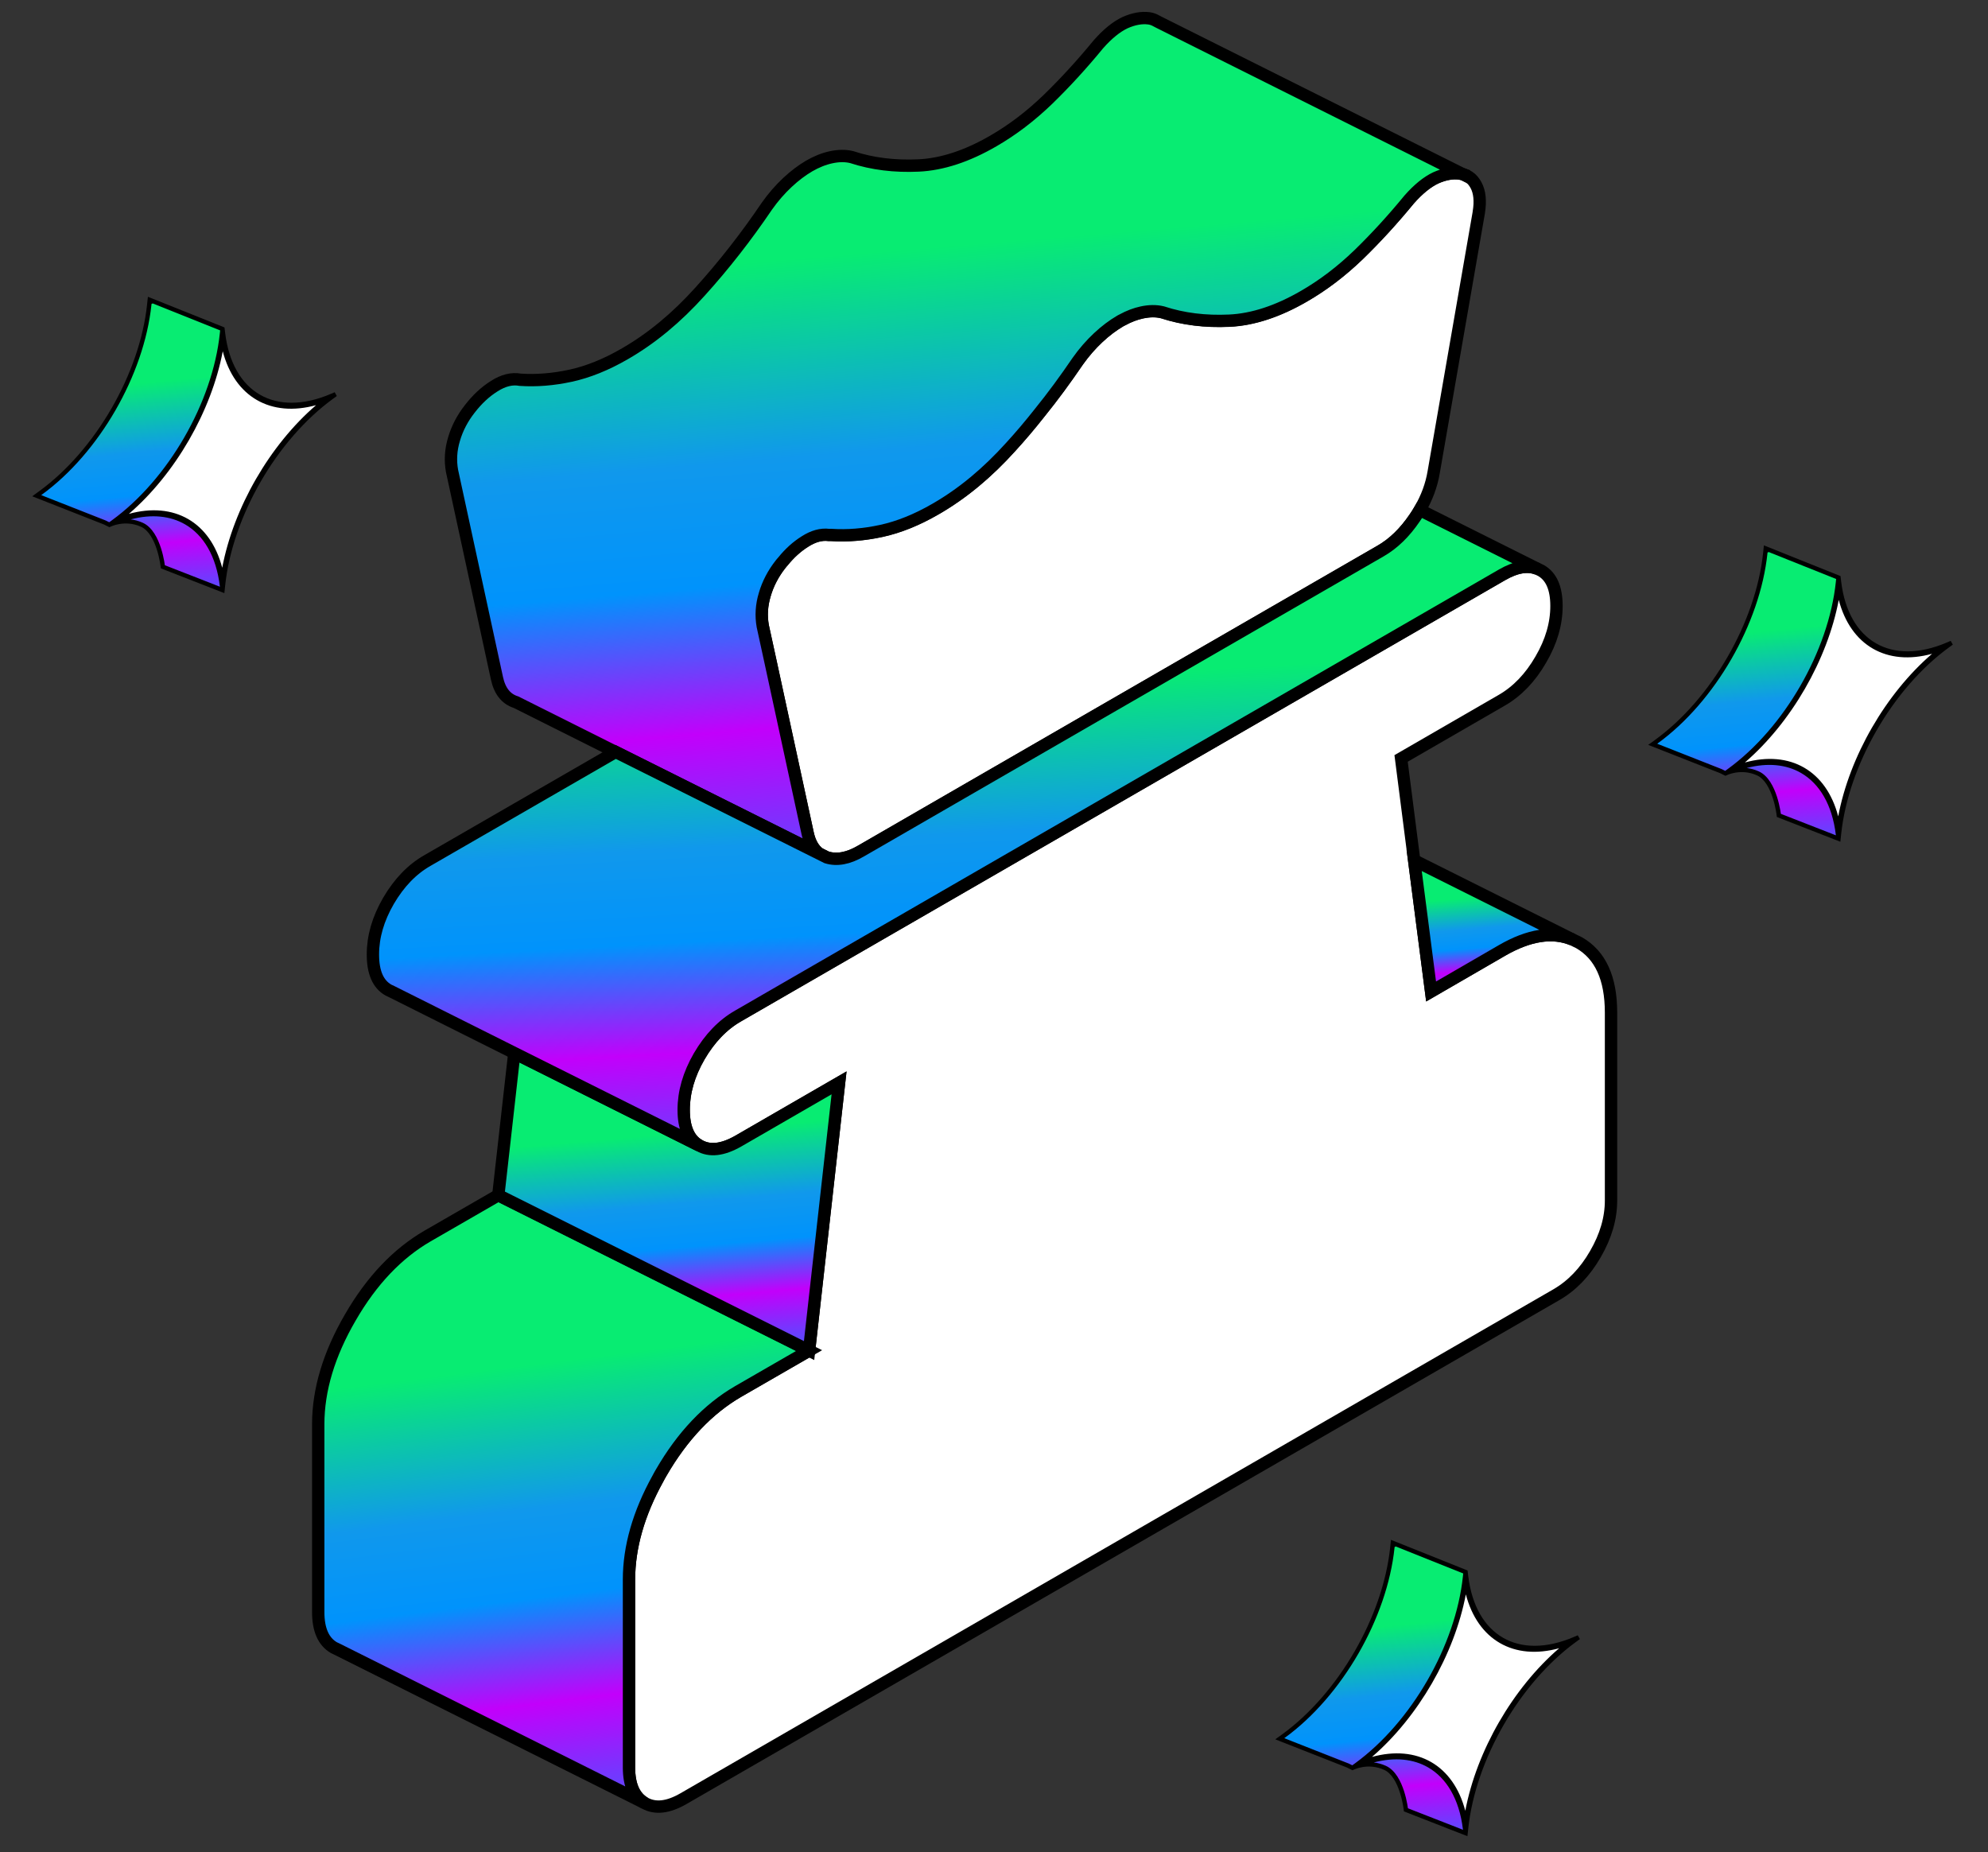 <svg width="161" height="150" viewBox="0 0 161 150" fill="none" xmlns="http://www.w3.org/2000/svg">
<rect x="0" y="0" width="161" height="150" fill="#333333" stroke="none"/>
<path d="M130.47 82.009V97.223C130.47 98.657 130.055 100.105 129.199 101.577C128.356 103.037 127.311 104.119 126.053 104.849L55.369 145.658C54.111 146.388 53.066 146.502 52.211 146.023C51.367 145.533 50.94 144.576 50.94 143.142V127.928C50.94 125.298 51.72 122.567 53.28 119.748C53.356 119.584 53.456 119.433 53.545 119.27C55.269 116.287 57.358 114.098 59.786 112.688L65.524 109.379L67.953 87.697L59.786 92.416C58.528 93.133 57.483 93.259 56.628 92.768C55.785 92.29 55.369 91.334 55.369 89.886C55.369 88.439 55.785 87.005 56.628 85.545C57.483 84.085 58.528 82.99 59.786 82.273L90.34 64.631L121.636 46.56C122.769 45.906 123.725 45.742 124.518 46.069L124.782 46.195C125.638 46.673 126.053 47.642 126.053 49.077C126.053 50.511 125.638 51.959 124.782 53.418C123.939 54.878 122.894 55.973 121.636 56.703L113.469 61.422L114.526 69.664L115.898 80.297L121.636 76.975C123.813 75.717 125.726 75.415 127.337 76.082L127.878 76.346C129.614 77.34 130.47 79.228 130.47 82.009Z" fill="white" stroke="black"/>
<path d="M119.761 17.215L116.112 38.218C115.935 39.287 115.558 40.306 114.979 41.3C114.853 41.514 114.715 41.741 114.564 41.955C113.758 43.138 112.84 44.031 111.808 44.623L89.421 57.546L69.727 68.922C68.695 69.526 67.777 69.69 66.959 69.438L66.355 69.136C65.889 68.796 65.575 68.243 65.411 67.488L62.416 53.645L61.774 50.7C61.623 49.857 61.674 49.002 61.938 48.133C62.19 47.265 62.617 46.447 63.209 45.692C63.272 45.617 63.335 45.529 63.41 45.453C63.939 44.799 64.53 44.258 65.197 43.842C65.864 43.414 66.506 43.238 67.123 43.314C67.185 43.314 67.236 43.314 67.299 43.314C68.62 43.402 69.979 43.289 71.376 42.987C72.773 42.685 74.258 42.093 75.793 41.2C77.932 39.966 79.958 38.293 81.871 36.166C82.664 35.298 83.431 34.392 84.174 33.448C85.256 32.114 86.288 30.705 87.282 29.245C87.798 28.515 88.352 27.886 88.943 27.332C89.534 26.779 90.126 26.338 90.705 25.998C90.768 25.961 90.831 25.923 90.894 25.898C91.422 25.608 91.951 25.407 92.479 25.294C93.07 25.168 93.624 25.155 94.14 25.281C95.826 25.835 97.626 26.049 99.551 25.961C101.464 25.873 103.49 25.206 105.617 23.972C107.164 23.079 108.637 21.959 110.046 20.6C111.443 19.241 112.802 17.756 114.123 16.145C114.866 15.302 115.583 14.723 116.275 14.396C116.98 14.082 117.622 13.968 118.213 14.044C118.339 14.069 118.452 14.094 118.565 14.132L118.968 14.333C119.195 14.484 119.383 14.711 119.534 14.988C119.836 15.541 119.912 16.284 119.761 17.202V17.215Z" fill="white" stroke="black"/>
<path d="M65.525 109.379L59.786 112.689C57.358 114.098 55.269 116.288 53.545 119.27C53.457 119.434 53.356 119.585 53.28 119.748C51.72 122.567 50.94 125.298 50.94 127.928V143.142C50.94 144.576 51.368 145.533 52.211 146.024L27.307 133.566L27.043 133.44C26.2 132.949 25.772 131.993 25.772 130.558V115.344C25.772 112.563 26.64 109.669 28.377 106.686C30.101 103.704 32.19 101.514 34.618 100.105L40.357 96.795L65.525 109.379Z" fill="url(#paint0_linear_129_463)" stroke="black"/>
<path d="M67.953 87.697L65.524 109.379L40.356 96.795L41.653 85.281L56.627 92.769C57.483 93.259 58.528 93.133 59.786 92.416L67.953 87.697Z" fill="url(#paint1_linear_129_463)" stroke="black"/>
<path d="M118.565 14.144C118.452 14.106 118.339 14.081 118.213 14.056C117.622 13.981 116.98 14.094 116.275 14.409C115.583 14.736 114.866 15.315 114.123 16.158C112.802 17.768 111.443 19.253 110.046 20.612C108.637 21.971 107.164 23.091 105.617 23.985C103.49 25.218 101.464 25.885 99.551 25.973C97.626 26.061 95.826 25.847 94.14 25.294C93.624 25.168 93.07 25.18 92.479 25.306C91.951 25.419 91.422 25.621 90.893 25.91C90.831 25.935 90.768 25.973 90.705 26.011C90.126 26.351 89.534 26.791 88.943 27.345C88.352 27.899 87.798 28.527 87.282 29.257C86.288 30.717 85.256 32.127 84.174 33.461C83.431 34.404 82.664 35.31 81.871 36.178C79.958 38.305 77.932 39.979 75.793 41.212C74.257 42.105 72.773 42.697 71.376 42.999C69.979 43.301 68.62 43.414 67.299 43.326C67.236 43.326 67.185 43.326 67.122 43.326C66.506 43.251 65.864 43.427 65.197 43.855C64.53 44.27 63.939 44.811 63.41 45.466C63.335 45.541 63.272 45.629 63.209 45.705C62.617 46.46 62.19 47.278 61.938 48.146C61.674 49.014 61.623 49.87 61.774 50.713L62.416 53.658L65.411 67.5C65.575 68.255 65.889 68.809 66.355 69.148L49.857 60.906L41.791 56.867C40.986 56.615 40.47 55.973 40.243 54.916L36.606 38.129C36.456 37.286 36.506 36.43 36.77 35.562C37.022 34.694 37.45 33.876 38.041 33.121C38.633 32.353 39.287 31.736 40.029 31.271C40.759 30.805 41.464 30.629 42.131 30.755C43.452 30.843 44.811 30.73 46.208 30.428C47.605 30.126 49.09 29.534 50.625 28.641C52.764 27.408 54.79 25.734 56.703 23.607C58.616 21.493 60.428 19.178 62.114 16.686C62.63 15.956 63.184 15.327 63.775 14.773C64.367 14.22 64.958 13.779 65.537 13.44C66.128 13.1 66.72 12.861 67.311 12.735C67.903 12.609 68.456 12.597 68.972 12.722C70.659 13.276 72.458 13.49 74.383 13.402C76.296 13.314 78.322 12.647 80.449 11.414C81.997 10.52 83.469 9.4 84.878 8.041C86.275 6.682 87.634 5.197 88.956 3.586C89.698 2.743 90.415 2.165 91.107 1.837C91.812 1.523 92.454 1.409 93.045 1.485C93.221 1.51 93.385 1.56 93.536 1.636L93.826 1.787L118.565 14.157V14.144Z" fill="url(#paint2_linear_129_463)" stroke="black"/>
<path d="M124.517 46.07C123.724 45.742 122.768 45.906 121.635 46.56L90.339 64.631L59.785 82.274C58.527 82.991 57.483 84.086 56.627 85.546C55.784 87.005 55.369 88.452 55.369 89.887C55.369 91.321 55.784 92.29 56.627 92.769L41.652 85.281L31.724 80.31L31.459 80.185C30.616 79.707 30.201 78.75 30.201 77.303C30.201 75.856 30.616 74.421 31.459 72.962C32.315 71.502 33.359 70.407 34.618 69.69L49.857 60.894L66.354 69.136L66.958 69.438C67.776 69.69 68.695 69.526 69.727 68.922L89.421 57.546L111.807 44.623C112.839 44.031 113.758 43.138 114.563 41.955C114.714 41.741 114.853 41.514 114.978 41.3L124.517 46.07Z" fill="url(#paint3_linear_129_463)" stroke="black"/>
<path d="M127.337 76.082C125.726 75.415 123.813 75.717 121.636 76.976L115.898 80.298L114.526 69.677L127.337 76.082Z" fill="url(#paint4_linear_129_463)" stroke="black"/>
<path d="M148.891 46.871L148.931 47.204C149.526 52.168 153.143 54.256 157.739 52.289L158.047 52.157L157.739 52.382C153.143 55.721 149.526 61.987 148.931 67.637L148.891 68.016L148.851 67.683C148.257 62.72 144.639 60.631 140.044 62.598L139.735 62.73L140.044 62.506C144.639 59.166 148.257 52.9 148.851 47.25L148.891 46.871Z" fill="white"/>
<path fill-rule="evenodd" clip-rule="evenodd" d="M148.931 47.11C149.526 52.073 153.143 54.162 157.739 52.195L158.047 52.063L157.739 52.287C153.143 55.627 149.526 61.893 148.931 67.542L148.891 67.922L148.851 67.588C148.257 62.625 144.639 60.537 140.044 62.504L139.735 62.635L140.044 62.411C144.639 59.072 148.257 52.806 148.851 47.156L148.891 46.777L148.931 47.11ZM148.891 47.62C148.158 53.021 144.776 58.879 140.465 62.214C144.776 60.571 148.158 62.524 148.891 67.078C149.624 61.678 153.006 55.82 157.317 52.485C153.006 54.127 149.624 52.174 148.891 47.62Z" fill="black"/>
<path d="M148.891 67.922L148.851 67.588C148.257 62.625 144.639 60.537 140.044 62.504L139.735 62.635C139.735 62.635 140.969 61.999 142.368 62.635C143.767 63.271 144.062 66.037 144.062 66.037L148.891 67.922Z" fill="url(#paint5_linear_129_463)"/>
<path d="M139.735 62.635L140.044 62.411C144.639 59.072 148.257 52.806 148.851 47.156L148.891 46.777L143.002 44.421L142.962 44.8C142.367 50.45 138.75 56.716 134.154 60.056L133.846 60.279L139.369 62.452L139.735 62.635Z" fill="url(#paint6_linear_129_463)"/>
<path d="M149.054 46.652L149.107 47.089C149.399 49.533 150.431 51.237 151.923 52.098C153.414 52.959 155.406 53.001 157.669 52.033L157.978 51.901L158.151 52.206L157.843 52.43C153.288 55.74 149.696 61.961 149.107 67.561L149.043 68.17L143.898 66.162L143.886 66.056L143.886 66.055C143.886 66.055 143.886 66.055 143.886 66.054C143.886 66.053 143.886 66.052 143.886 66.049C143.885 66.044 143.884 66.037 143.883 66.027C143.881 66.008 143.877 65.979 143.872 65.942C143.861 65.867 143.845 65.759 143.82 65.627C143.772 65.363 143.693 65.005 143.571 64.629C143.45 64.252 143.287 63.862 143.074 63.531C142.861 63.199 142.603 62.936 142.295 62.796C141.635 62.496 141.014 62.496 140.556 62.571C140.327 62.609 140.139 62.665 140.01 62.712C139.994 62.718 139.98 62.724 139.966 62.729L139.73 62.83L139.296 62.613L133.482 60.326L134.05 59.913C138.606 56.602 142.197 50.382 142.786 44.782L142.851 44.17L149.054 46.652ZM145.86 62.6C144.671 61.914 143.165 61.748 141.457 62.199C141.766 62.236 142.099 62.319 142.441 62.474C142.832 62.652 143.136 62.974 143.371 63.339C143.607 63.706 143.781 64.126 143.908 64.52C144.035 64.915 144.117 65.289 144.168 65.563C144.193 65.7 144.21 65.813 144.222 65.892C144.222 65.899 144.223 65.905 144.224 65.91L148.681 67.65L148.676 67.609C148.383 65.166 147.351 63.461 145.86 62.6ZM148.913 48.584C147.993 53.444 145.06 58.524 141.311 61.751C143.14 61.25 144.79 61.408 146.108 62.169C147.427 62.931 148.389 64.28 148.869 66.114C149.789 61.255 152.722 56.174 156.471 52.948C154.642 53.449 152.993 53.29 151.674 52.529C150.356 51.768 149.394 50.419 148.913 48.584ZM143.217 44.733L143.146 44.742L143.138 44.819C142.538 50.518 138.894 56.829 134.258 60.199L134.211 60.233L139.434 62.288L139.441 62.291L139.448 62.294L139.718 62.429L139.94 62.268C144.495 58.958 148.086 52.737 148.676 47.138L148.701 46.891L143.213 44.696L143.217 44.733Z" fill="black"/>
<path d="M118.69 127.408L118.73 127.741C119.325 132.705 122.942 134.793 127.538 132.826L127.846 132.694L127.538 132.918C122.942 136.258 119.325 142.524 118.73 148.174L118.69 148.553L118.65 148.22C118.056 143.256 114.438 141.168 109.843 143.135L109.534 143.267L109.843 143.043C114.438 139.703 118.056 133.437 118.65 127.787L118.69 127.408Z" fill="white"/>
<path fill-rule="evenodd" clip-rule="evenodd" d="M118.73 127.647C119.325 132.61 122.942 134.699 127.538 132.732L127.846 132.6L127.538 132.824C122.942 136.164 119.325 142.429 118.73 148.079L118.69 148.458L118.65 148.125C118.056 143.162 114.438 141.074 109.843 143.04L109.534 143.172L109.843 142.948C114.438 139.608 118.056 133.343 118.65 127.693L118.69 127.314L118.73 127.647ZM118.69 128.157C117.957 133.558 114.575 139.415 110.264 142.751C114.575 141.108 117.957 143.061 118.69 147.615C119.423 142.215 122.805 136.357 127.116 133.022C122.805 134.664 119.423 132.711 118.69 128.157Z" fill="black"/>
<path d="M118.69 148.458L118.65 148.125C118.056 143.162 114.438 141.074 109.843 143.04L109.534 143.172C109.534 143.172 110.767 142.536 112.167 143.172C113.566 143.808 113.861 146.574 113.861 146.574L118.69 148.458Z" fill="url(#paint7_linear_129_463)"/>
<path d="M109.534 143.172L109.843 142.948C114.438 139.608 118.056 133.343 118.65 127.693L118.69 127.314L112.801 124.958L112.761 125.337C112.166 130.987 108.549 137.253 103.953 140.592L103.645 140.816L109.168 142.989L109.534 143.172Z" fill="url(#paint8_linear_129_463)"/>
<path d="M118.853 127.189L118.905 127.626C119.198 130.07 120.23 131.774 121.722 132.635C123.213 133.496 125.205 133.538 127.468 132.57L127.776 132.438L127.95 132.743L127.641 132.967C123.086 136.277 119.495 142.498 118.906 148.098L118.842 148.707L113.697 146.699L113.685 146.593L113.685 146.592C113.685 146.592 113.685 146.592 113.685 146.591C113.685 146.59 113.685 146.588 113.684 146.586C113.684 146.581 113.683 146.574 113.682 146.564C113.679 146.545 113.676 146.516 113.67 146.478C113.66 146.404 113.643 146.296 113.619 146.164C113.571 145.9 113.492 145.542 113.37 145.166C113.249 144.789 113.086 144.399 112.873 144.068C112.659 143.735 112.402 143.473 112.094 143.333C111.433 143.033 110.813 143.033 110.354 143.108C110.125 143.146 109.938 143.202 109.809 143.249C109.793 143.255 109.778 143.26 109.765 143.266L109.529 143.367L109.095 143.15L103.28 140.863L103.849 140.45C108.404 137.139 111.996 130.919 112.585 125.319L112.649 124.707L118.853 127.189ZM115.658 143.137C114.47 142.451 112.964 142.285 111.256 142.736C111.565 142.772 111.898 142.856 112.24 143.011C112.631 143.189 112.935 143.511 113.17 143.876C113.406 144.242 113.579 144.663 113.707 145.057C113.834 145.452 113.916 145.826 113.967 146.1C113.992 146.237 114.009 146.35 114.02 146.429C114.021 146.435 114.022 146.442 114.023 146.447L118.479 148.187L118.475 148.146C118.182 145.703 117.15 143.998 115.658 143.137ZM118.712 129.121C117.792 133.981 114.859 139.061 111.11 142.288C112.939 141.787 114.589 141.945 115.907 142.706C117.226 143.467 118.187 144.817 118.668 146.651C119.588 141.791 122.521 136.711 126.27 133.485C124.441 133.986 122.791 133.827 121.473 133.066C120.154 132.305 119.193 130.955 118.712 129.121ZM113.016 125.27L112.945 125.278L112.937 125.356C112.337 131.055 108.693 137.366 104.057 140.735L104.009 140.77L109.232 142.825L109.24 142.827L109.247 142.831L109.517 142.966L109.739 142.805C114.294 139.495 117.885 133.274 118.474 127.674L118.5 127.428L113.012 125.233L113.016 125.27Z" fill="black"/>
<path d="M18.018 26.737L18.058 27.07C18.653 32.033 22.27 34.122 26.866 32.155L27.174 32.023L26.866 32.247C22.27 35.587 18.653 41.853 18.058 47.502L18.018 47.882L17.978 47.549C17.384 42.585 13.766 40.497 9.171 42.464L8.862 42.596L9.171 42.371C13.766 39.032 17.384 32.766 17.978 27.116L18.018 26.737Z" fill="white"/>
<path fill-rule="evenodd" clip-rule="evenodd" d="M18.058 26.976C18.653 31.939 22.27 34.028 26.866 32.061L27.174 31.929L26.866 32.153C22.27 35.493 18.653 41.758 18.058 47.408L18.018 47.787L17.978 47.454C17.384 42.491 13.766 40.402 9.171 42.369L8.862 42.501L9.171 42.277C13.766 38.937 17.384 32.672 17.978 27.022L18.018 26.643L18.058 26.976ZM18.018 27.486C17.285 32.886 13.903 38.744 9.592 42.08C13.903 40.437 17.285 42.39 18.018 46.944C18.751 41.543 22.133 35.686 26.444 32.35C22.133 33.993 18.751 32.04 18.018 27.486Z" fill="black"/>
<path d="M18.018 47.787L17.978 47.454C17.384 42.491 13.766 40.402 9.171 42.369L8.862 42.501C8.862 42.501 10.095 41.865 11.495 42.501C12.894 43.137 13.189 45.903 13.189 45.903L18.018 47.787Z" fill="url(#paint9_linear_129_463)"/>
<path d="M8.862 42.501L9.171 42.277C13.766 38.937 17.384 32.672 17.978 27.022L18.018 26.643L12.129 24.287L12.089 24.666C11.494 30.316 7.877 36.581 3.281 39.921L2.973 40.145L8.496 42.318L8.862 42.501Z" fill="url(#paint10_linear_129_463)"/>
<path d="M18.181 26.518L18.233 26.955C18.526 29.398 19.558 31.103 21.05 31.964C22.541 32.825 24.533 32.867 26.796 31.898L27.105 31.766L27.278 32.072L26.97 32.296C22.415 35.606 18.823 41.827 18.234 47.427L18.17 48.036L13.025 46.028L13.013 45.922L13.013 45.921C13.013 45.921 13.013 45.921 13.013 45.92C13.013 45.919 13.013 45.917 13.012 45.915C13.012 45.91 13.011 45.903 13.01 45.893C13.008 45.873 13.004 45.845 12.998 45.807C12.988 45.733 12.972 45.624 12.947 45.492C12.899 45.228 12.82 44.871 12.698 44.495C12.577 44.118 12.414 43.728 12.201 43.396C11.988 43.064 11.73 42.802 11.422 42.662C10.762 42.362 10.141 42.362 9.683 42.437C9.453 42.475 9.266 42.531 9.137 42.578C9.121 42.583 9.107 42.589 9.093 42.595L8.857 42.696L8.423 42.479L2.609 40.192L3.177 39.778C7.733 36.468 11.324 30.247 11.913 24.648L11.978 24.036L18.181 26.518ZM14.987 42.466C13.798 41.78 12.292 41.614 10.584 42.065C10.893 42.101 11.226 42.185 11.568 42.34C11.959 42.518 12.263 42.84 12.498 43.205C12.734 43.571 12.908 43.992 13.035 44.386C13.162 44.781 13.244 45.154 13.295 45.429C13.32 45.566 13.337 45.679 13.348 45.758C13.349 45.764 13.35 45.77 13.351 45.776L17.808 47.516L17.803 47.475C17.51 45.031 16.478 43.327 14.987 42.466ZM18.04 28.45C17.12 33.31 14.187 38.39 10.438 41.616C12.267 41.115 13.917 41.274 15.235 42.035C16.554 42.796 17.516 44.145 17.996 45.98C18.916 41.12 21.849 36.04 25.598 32.813C23.769 33.314 22.12 33.156 20.801 32.395C19.483 31.634 18.521 30.284 18.04 28.45ZM12.344 24.599L12.273 24.607L12.265 24.684C11.665 30.384 8.021 36.695 3.385 40.064L3.338 40.099L8.561 42.153L8.568 42.156L8.575 42.16L8.845 42.295L9.067 42.134C13.622 38.824 17.213 32.603 17.802 27.003L17.828 26.757L12.34 24.561L12.344 24.599Z" fill="black"/>
<defs>
<linearGradient id="paint0_linear_129_463" x1="29.081" y1="102.081" x2="34.823" y2="148.307" gradientUnits="userSpaceOnUse">
<stop offset="0.216" stop-color="#08EC72"/>
<stop offset="0.466" stop-color="#1098EC"/>
<stop offset="0.62" stop-color="#0093FC"/>
<stop offset="0.803" stop-color="#C200FB"/>
<stop offset="1" stop-color="#534EFF"/>
</linearGradient>
<linearGradient id="paint1_linear_129_463" x1="42.654" y1="87.868" x2="44.651" y2="110.671" gradientUnits="userSpaceOnUse">
<stop offset="0.216" stop-color="#08EC72"/>
<stop offset="0.466" stop-color="#1098EC"/>
<stop offset="0.62" stop-color="#0093FC"/>
<stop offset="0.803" stop-color="#C200FB"/>
<stop offset="1" stop-color="#534EFF"/>
</linearGradient>
<linearGradient id="paint2_linear_129_463" x1="43.353" y1="8.729" x2="48.657" y2="72.829" gradientUnits="userSpaceOnUse">
<stop offset="0.216" stop-color="#08EC72"/>
<stop offset="0.466" stop-color="#1098EC"/>
<stop offset="0.62" stop-color="#0093FC"/>
<stop offset="0.803" stop-color="#C200FB"/>
<stop offset="1" stop-color="#534EFF"/>
</linearGradient>
<linearGradient id="paint3_linear_129_463" x1="38.053" y1="46.826" x2="40.731" y2="95.754" gradientUnits="userSpaceOnUse">
<stop offset="0.216" stop-color="#08EC72"/>
<stop offset="0.466" stop-color="#1098EC"/>
<stop offset="0.62" stop-color="#0093FC"/>
<stop offset="0.803" stop-color="#C200FB"/>
<stop offset="1" stop-color="#534EFF"/>
</linearGradient>
<linearGradient id="paint4_linear_129_463" x1="115.593" y1="70.817" x2="116.429" y2="80.874" gradientUnits="userSpaceOnUse">
<stop offset="0.216" stop-color="#08EC72"/>
<stop offset="0.466" stop-color="#1098EC"/>
<stop offset="0.62" stop-color="#0093FC"/>
<stop offset="0.803" stop-color="#C200FB"/>
<stop offset="1" stop-color="#534EFF"/>
</linearGradient>
<linearGradient id="paint5_linear_129_463" x1="135.861" y1="46.944" x2="138.023" y2="69.141" gradientUnits="userSpaceOnUse">
<stop offset="0.216" stop-color="#08EC72"/>
<stop offset="0.466" stop-color="#1098EC"/>
<stop offset="0.62" stop-color="#0093FC"/>
<stop offset="0.803" stop-color="#C200FB"/>
<stop offset="1" stop-color="#534EFF"/>
</linearGradient>
<linearGradient id="paint6_linear_129_463" x1="135.861" y1="46.944" x2="138.023" y2="69.141" gradientUnits="userSpaceOnUse">
<stop offset="0.216" stop-color="#08EC72"/>
<stop offset="0.466" stop-color="#1098EC"/>
<stop offset="0.62" stop-color="#0093FC"/>
<stop offset="0.803" stop-color="#C200FB"/>
<stop offset="1" stop-color="#534EFF"/>
</linearGradient>
<linearGradient id="paint7_linear_129_463" x1="105.66" y1="127.481" x2="107.822" y2="149.678" gradientUnits="userSpaceOnUse">
<stop offset="0.216" stop-color="#08EC72"/>
<stop offset="0.466" stop-color="#1098EC"/>
<stop offset="0.62" stop-color="#0093FC"/>
<stop offset="0.803" stop-color="#C200FB"/>
<stop offset="1" stop-color="#534EFF"/>
</linearGradient>
<linearGradient id="paint8_linear_129_463" x1="105.66" y1="127.481" x2="107.822" y2="149.678" gradientUnits="userSpaceOnUse">
<stop offset="0.216" stop-color="#08EC72"/>
<stop offset="0.466" stop-color="#1098EC"/>
<stop offset="0.62" stop-color="#0093FC"/>
<stop offset="0.803" stop-color="#C200FB"/>
<stop offset="1" stop-color="#534EFF"/>
</linearGradient>
<linearGradient id="paint9_linear_129_463" x1="4.988" y1="26.81" x2="7.15" y2="49.007" gradientUnits="userSpaceOnUse">
<stop offset="0.216" stop-color="#08EC72"/>
<stop offset="0.466" stop-color="#1098EC"/>
<stop offset="0.62" stop-color="#0093FC"/>
<stop offset="0.803" stop-color="#C200FB"/>
<stop offset="1" stop-color="#534EFF"/>
</linearGradient>
<linearGradient id="paint10_linear_129_463" x1="4.988" y1="26.81" x2="7.15" y2="49.007" gradientUnits="userSpaceOnUse">
<stop offset="0.216" stop-color="#08EC72"/>
<stop offset="0.466" stop-color="#1098EC"/>
<stop offset="0.62" stop-color="#0093FC"/>
<stop offset="0.803" stop-color="#C200FB"/>
<stop offset="1" stop-color="#534EFF"/>
</linearGradient>
</defs>
</svg>

